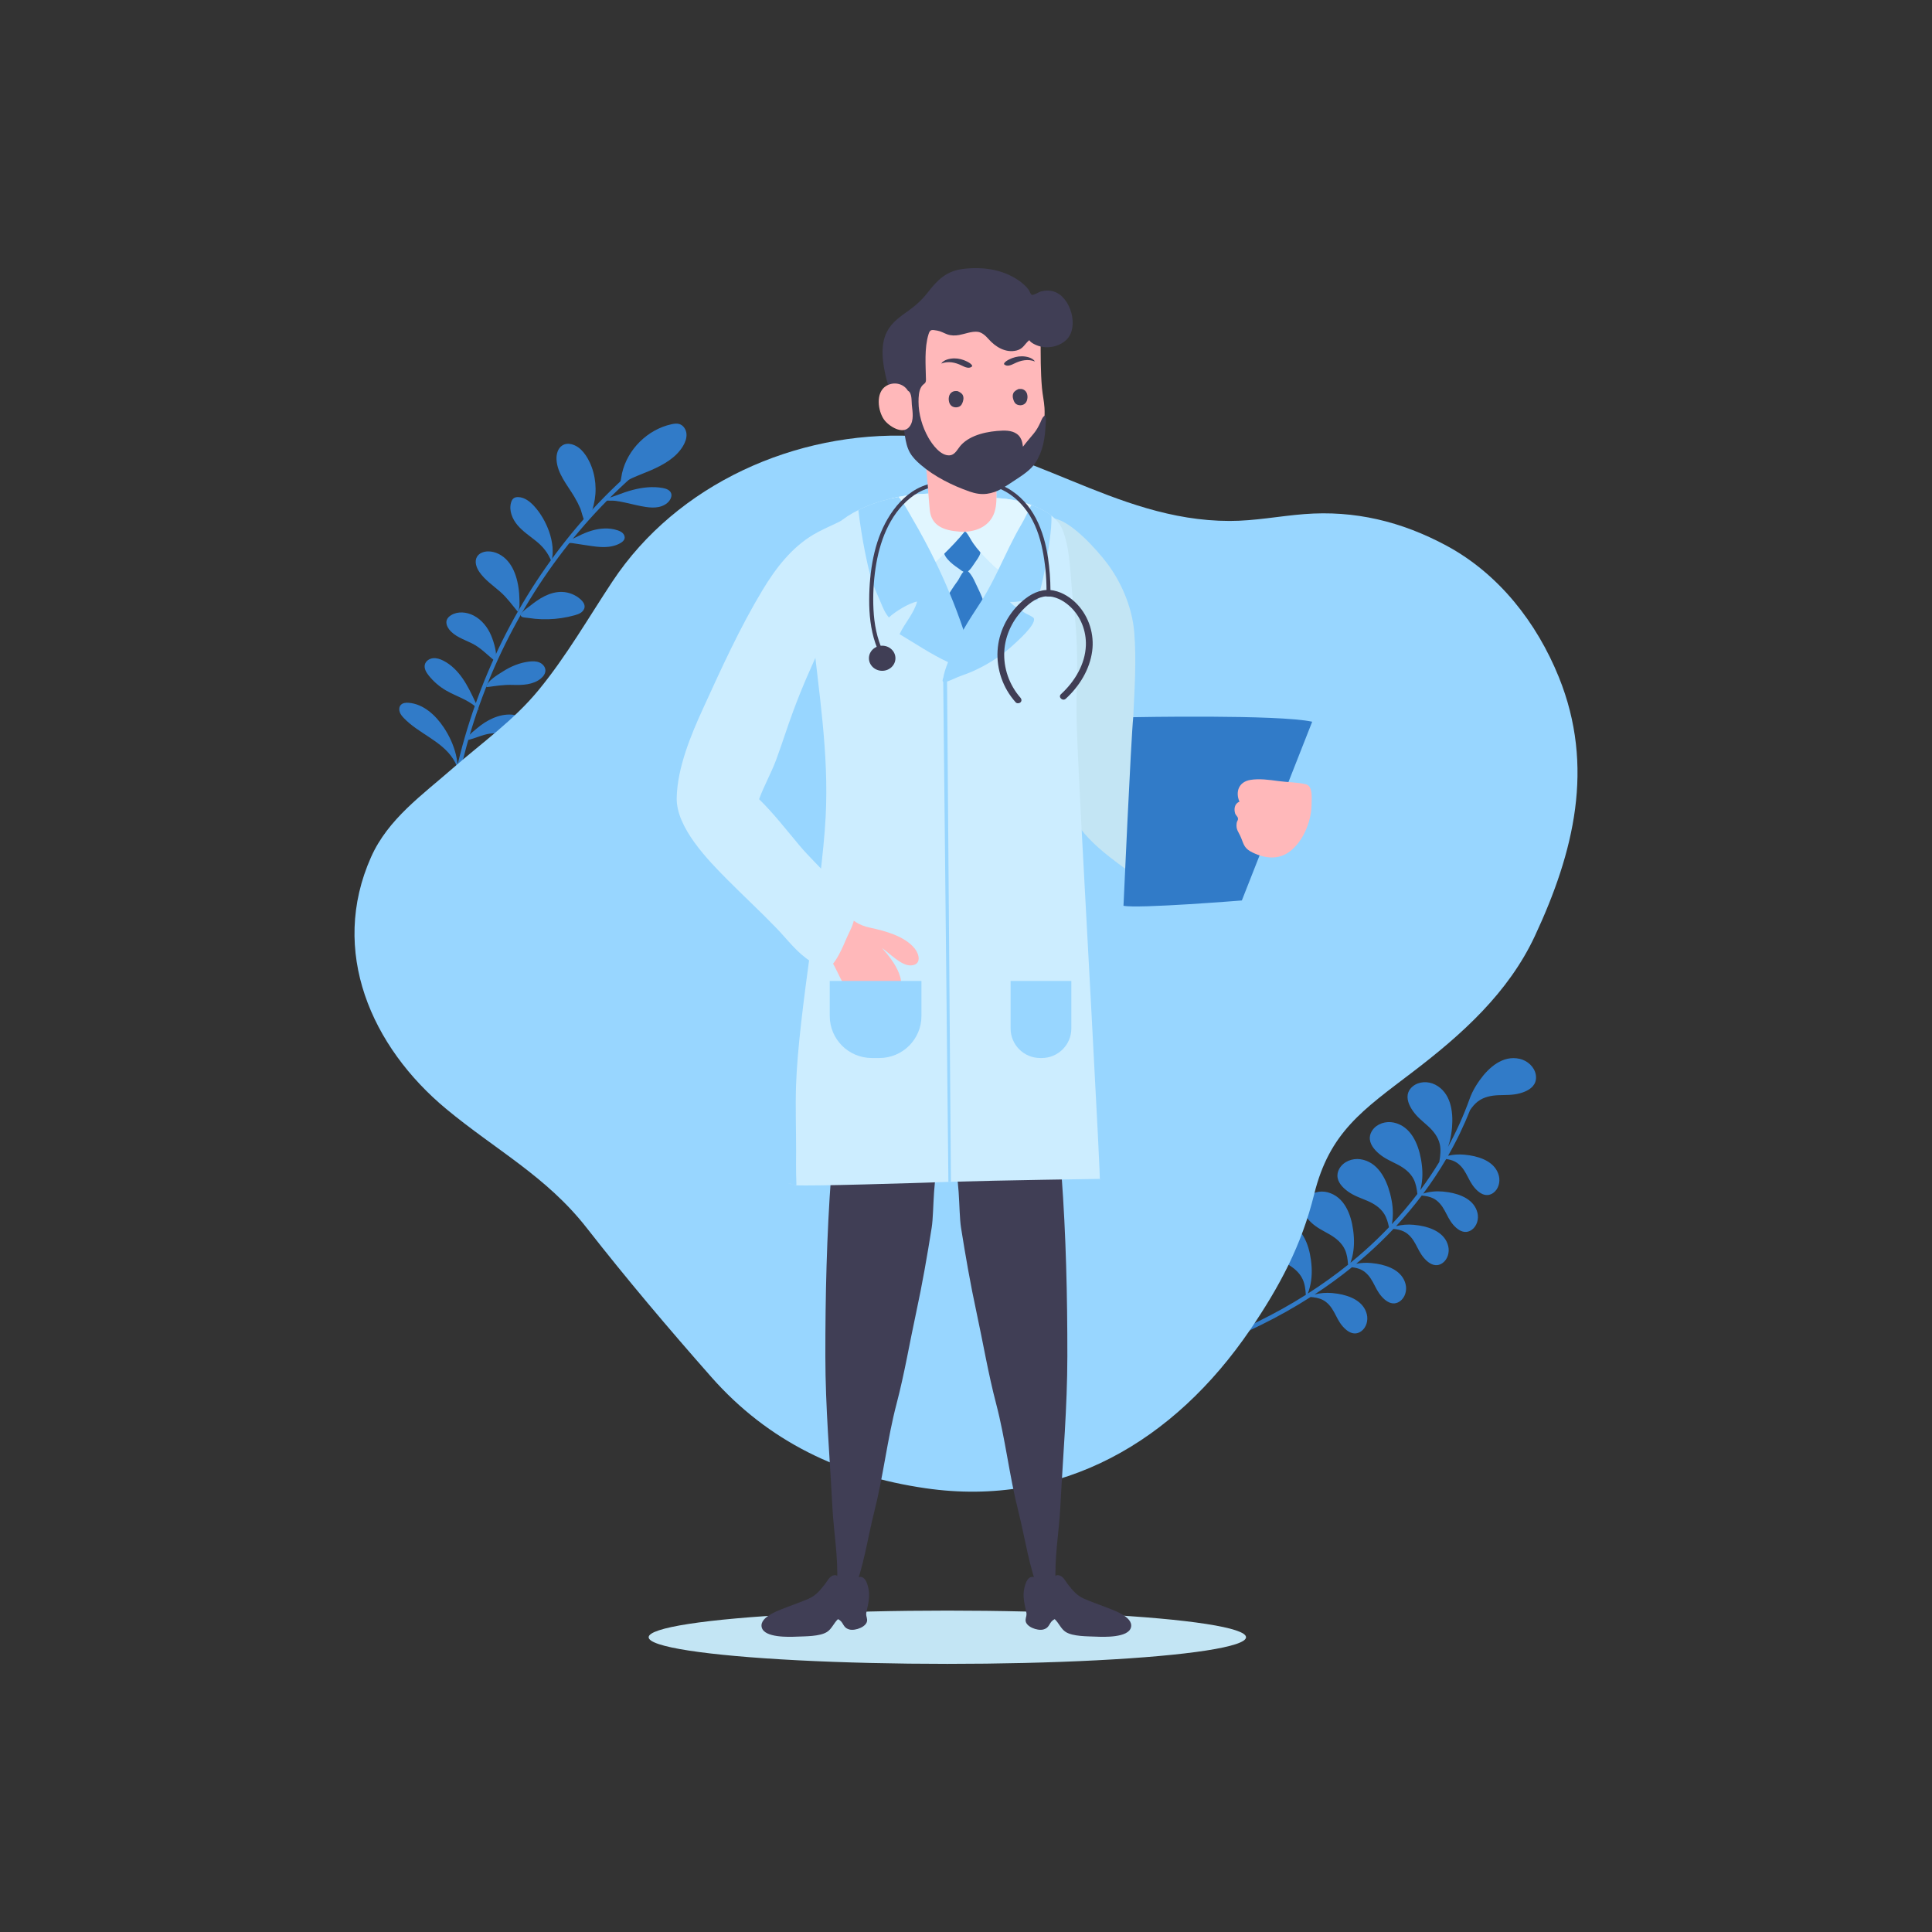 <?xml version="1.0" encoding="utf-8"?>
<!-- Generator: Adobe Illustrator 25.3.1, SVG Export Plug-In . SVG Version: 6.00 Build 0)  -->
<svg version="1.1" id="Layer_1" xmlns="http://www.w3.org/2000/svg" xmlns:xlink="http://www.w3.org/1999/xlink" x="0px" y="0px"
	 viewBox="0 0 2048 2048" style="enable-background:new 0 0 2048 2048;" xml:space="preserve">
<rect x="0" y="0" width="2048" height="2048" fill="#333333" stroke="none"/>
<style type="text/css">
	.st0{fill:#317BC8;}
	.st1{fill:#98D6FF;}
	.st2{fill:#C3E5F4;}
	.st3{fill:#403E55;}
	.st4{fill:#FFB8BA;}
	.st5{fill:#EFEFEF;}
	.st6{fill:#CCEDFF;}
	.st7{fill:#E1F6FF;}
</style>
<g>
	<g>
		<g>
			<g>
				<path class="st0" d="M476.46,1015.16c0.92-0.42,1.5-1.4,1.37-2.46c-22.93-191.16,53.46-387.93,199.37-513.54
					c1-0.86,1.11-2.37,0.25-3.37c-0.86-1-2.37-1.11-3.37-0.25c-71.68,61.7-128.35,142.71-163.89,234.26
					c-35.54,91.55-48.37,189.57-37.11,283.47c0.16,1.31,1.35,2.24,2.66,2.09C476,1015.33,476.24,1015.26,476.46,1015.16z"/>
			</g>
			<path class="st0" d="M690.19,498.42c13.24-5.79,26.6-13.32,33.94-25.77c2.3-3.9,3.96-8.36,3.56-12.86
				c-0.4-4.5-3.24-8.99-7.57-10.3c-2.63-0.8-5.46-0.38-8.14,0.19c-25.45,5.48-46.84,26.63-52.61,52.02
				c-0.95,4.2-1.58,15.67-6.9,16.11C662.73,508.33,677.63,503.92,690.19,498.42z"/>
			<path class="st0" d="M625.01,489.87c-2.36-4.97-5.37-9.69-9.37-13.47c-5.21-4.94-13.44-8.08-19.52-4.26
				c-4.89,3.07-6.53,9.52-6.18,15.28c0.89,14.6,11.31,26.52,18.82,39.07c2.48,4.14,4.67,8.45,6.57,12.89
				c0.82,1.93,3.23,12.42,4.74,12.97c4.71,1.72,8.49-13.99,9.27-17.15C633.03,520.19,631.67,503.87,625.01,489.87z"/>
			<path class="st0" d="M566.39,536.68c-4.54-4.99-10.35-9.58-17.09-9.73c-1.62-0.04-3.31,0.21-4.65,1.13
				c-1.58,1.08-2.44,2.94-2.95,4.79c-2.29,8.26,1.3,17.18,6.81,23.75c5.51,6.56,12.77,11.36,19.46,16.71
				c7.72,6.18,13.01,12.74,16.6,21.93C589.64,575.75,579.37,550.94,566.39,536.68z"/>
			<path class="st0" d="M548.35,616.19c-1.84-7.8-4.91-15.48-10.18-21.53c-5.26-6.05-12.95-10.3-20.97-10.15
				c-4.48,0.08-9.26,1.81-11.55,5.66c-2.97,4.99-0.74,11.49,2.57,16.26c5.78,8.34,14.39,14.18,22.03,20.86
				c7.31,6.38,12.42,13.79,18.5,21.05c2.75-3.28,1.87-11,1.78-15.1C550.39,627.5,549.66,621.77,548.35,616.19z"/>
			<path class="st0" d="M520.77,674c-3.67-8.96-10.07-17-18.65-21.48c-7.44-3.88-16.92-4.77-24.04-0.34
				c-1.92,1.19-3.67,2.82-4.45,4.93c-1.22,3.32,0.22,7.07,2.35,9.9c5.73,7.64,15.54,10.66,24.1,14.89
				c9.92,4.89,16.41,12.43,24.87,18.95C527.86,694.06,523.45,680.53,520.77,674z"/>
			<path class="st0" d="M503.73,743.79c-4-8.45-8.02-16.95-13.35-24.64c-5.33-7.68-12.08-14.58-20.42-18.81
				c-3.41-1.73-7.21-3.01-11.01-2.6c-3.8,0.42-7.56,2.89-8.56,6.58c-1.12,4.13,1.34,8.34,4,11.69c5.07,6.36,11.32,11.77,18.33,15.88
				c6.56,3.85,13.73,6.54,20.47,10.06c5.31,2.78,10.56,6.17,14.44,10.82C506.62,749.68,505.12,746.73,503.73,743.79z"/>
			<path class="st0" d="M483.54,831.34c5.22-20.57-1.42-42.74-13.24-60.38c-8.69-12.97-21.49-24.72-37.05-25.97
				c-3.01-0.24-6.4,0.07-8.42,2.32c-1.76,1.96-1.97,4.97-1.12,7.46c0.85,2.5,2.6,4.58,4.43,6.48
				c15.74,16.39,39.93,24.08,52.17,43.22c2.84,4.44,4.9,9.34,6.66,14.31L483.54,831.34z"/>
			<path class="st0" d="M505.57,772.09c10.25-8.74,23.44-15.43,36.7-14.57c4.62,0.3,9.88,2.31,10.46,6.65
				c0.27,2.04-0.62,4.17-1.96,5.89c-3.09,3.97-8.3,6-13.34,6.71c-5.04,0.72-10.1,0.34-15.16,0.63c-8.67,0.49-15.3,4-23.41,6.29
				c-3.8,1.08-4.59,1.58-2.65-2.36C497.83,778.05,502.75,774.5,505.57,772.09z"/>
			<path class="st0" d="M561.02,701.28c3.62-0.42,7.42-0.45,10.78,0.95c3.37,1.41,6.21,4.54,6.36,8.19
				c0.14,3.52-2.19,6.69-4.92,8.92c-8.11,6.62-19.51,7.03-29.97,6.68c-9.78-0.32-18.38,1.25-27.8,2.36
				c0.7-6.6,12.77-13.51,17.86-16.75C541.71,706.3,551.1,702.43,561.02,701.28z"/>
			<path class="st0" d="M561.26,642.72c5.02-4.03,10.22-7.88,15.99-10.75c5.76-2.86,12.14-4.7,18.57-4.51
				c7.23,0.22,14.35,3.1,19.71,7.97c2.27,2.07,4.34,4.8,4.17,7.86c-0.14,2.45-1.73,4.63-3.72,6.05c-2,1.42-4.38,2.17-6.74,2.84
				c-9.1,2.56-18.52,3.97-27.96,4.24c-4.72,0.13-9.46-0.02-14.16-0.47c-2.43-0.23-4.85-0.54-7.27-0.92
				c-1.84-0.29-5.28-0.29-6.85-1.31C548.89,651.07,559.24,644.34,561.26,642.72z"/>
			<path class="st0" d="M626.75,562.63c9.08-2.76,19.02-3.5,28.01-0.45c1.97,0.67,3.93,1.54,5.4,3.01s2.38,3.64,1.9,5.66
				c-0.5,2.11-2.33,3.62-4.19,4.73c-5.05,3.01-11.02,4.2-16.9,4.33c-5.88,0.13-11.73-0.75-17.54-1.63
				c-5.66-0.86-11.32-1.71-16.98-2.57c-1.68-0.25-4.05,0.12-5.49-0.55c3.17-2.99,8.49-5.08,12.41-7.05
				C617.68,565.95,622.13,564.04,626.75,562.63z"/>
			<path class="st0" d="M670.98,519.27c10.28-2.68,21.1-3.85,31.55-1.97c3.53,0.64,7.46,2.01,8.8,5.34c1.07,2.68,0.03,5.8-1.71,8.1
				c-2.73,3.62-7.03,5.82-11.47,6.72c-4.44,0.9-9.04,0.6-13.52-0.05c-7.43-1.08-14.69-3.08-22.02-4.66
				c-3.67-0.79-7.37-1.49-11.1-1.91c-3.06-0.34-6.89,0.24-9.73-0.51c2.88-2.74,8.47-3.97,12.1-5.39
				C659.46,522.78,665.15,520.79,670.98,519.27z"/>
		</g>
		<path class="st0" d="M1564.1,1151.77c1.27-2.1,2.66-4.24,4.17-6.37c9.86-13.89,24.69-27.05,42.62-23
			c8.32,1.88,15.73,8.55,17.14,16.96c0.43,2.54,0.31,5.21-0.56,7.64c-2.38,6.66-9.65,10.16-16.48,11.99
			c-7.87,2.09-14.7,1.64-22.7,1.97c-7.64,0.31-15.5,1.9-21.7,6.62c-3.31,2.53-5.95,5.76-8.29,9.23
			c-6.49,16.48-14.27,32.63-23.26,48.32c5.59-1.32,11.43-1.63,17.17-1.13c1.91,0.16,3.89,0.4,5.9,0.73
			c13.13,2.12,27.46,7.96,30.82,21.92c1.55,6.47-0.57,13.97-5.97,17.86c-1.64,1.18-3.54,2.01-5.55,2.24
			c-5.49,0.63-10.44-3.25-14.08-7.41c-4.18-4.79-6.22-9.74-9.21-15.23c-2.85-5.25-6.68-10.2-12.13-12.92
			c-2.8-1.4-5.85-2.12-8.96-2.57c-7.35,12.53-15.48,24.76-24.33,36.61c6.64-2.15,13.8-2.74,20.77-2.14c1.91,0.16,3.89,0.4,5.9,0.73
			c13.13,2.12,27.46,7.96,30.82,21.92c1.55,6.47-0.57,13.97-5.97,17.86c-1.64,1.18-3.54,2.01-5.55,2.24
			c-5.49,0.63-10.44-3.24-14.08-7.41c-4.18-4.79-6.22-9.74-9.21-15.23c-2.85-5.25-6.68-10.2-12.13-12.92
			c-3.75-1.87-7.94-2.53-12.14-2.94c-8.46,11.19-17.56,22.03-27.28,32.5c6.03-1.63,12.4-2.05,18.64-1.51
			c1.91,0.16,3.89,0.4,5.9,0.73c13.13,2.12,27.46,7.96,30.82,21.92c1.55,6.47-0.57,13.97-5.97,17.86c-1.64,1.18-3.54,2.01-5.55,2.24
			c-5.49,0.63-10.44-3.24-14.08-7.41c-4.18-4.79-6.22-9.74-9.21-15.23c-2.85-5.25-6.68-10.2-12.13-12.92
			c-3.43-1.71-7.24-2.41-11.09-2.83c-8.66,9.17-17.8,18.03-27.38,26.55c-3.98,3.54-8.04,7.02-12.16,10.43
			c5.15-1.05,10.47-1.27,15.7-0.82c1.91,0.16,3.89,0.4,5.9,0.73c13.13,2.12,27.46,7.96,30.82,21.92c1.55,6.47-0.57,13.97-5.97,17.86
			c-1.64,1.18-3.54,2.01-5.55,2.24c-5.49,0.63-10.44-3.24-14.08-7.41c-4.18-4.79-6.22-9.74-9.21-15.23
			c-2.85-5.25-6.68-10.2-12.13-12.92c-3.11-1.55-6.52-2.27-9.98-2.69c-12.59,10.17-25.82,19.81-39.68,28.88
			c6.06-1.65,12.48-2.09,18.77-1.54c1.91,0.16,3.89,0.4,5.9,0.73c13.13,2.12,27.46,7.96,30.82,21.92
			c1.55,6.47-0.57,13.97-5.97,17.86c-1.64,1.18-3.54,2.01-5.55,2.24c-5.49,0.63-10.44-3.24-14.08-7.41
			c-4.18-4.79-6.22-9.74-9.21-15.23c-2.85-5.25-6.68-10.2-12.13-12.92c-3.91-1.95-8.29-2.59-12.67-2.99
			c-33.36,21.38-70.28,39.59-110.38,54.39c-11.35,4.19-20.86,7.34-29.93,9.89c-1.23,0.34-2.51-0.37-2.87-1.6
			c-0.04-0.14-0.07-0.29-0.08-0.42c-0.1-1.1,0.59-2.14,1.68-2.45c8.95-2.52,18.35-5.63,29.59-9.78
			c38.77-14.32,74.51-31.81,106.91-52.31c-0.36-5.72-1-11.48-3.42-16.65c-3.29-7.07-9.52-12.13-16.13-15.96
			c-6.92-4.01-13.19-6.79-19.17-12.3c-5.2-4.79-10-11.27-9.01-18.28c0.37-2.55,1.5-4.97,3.06-7.02c5.16-6.79,14.83-9.25,23.07-7.04
			c17.75,4.76,24.75,23.31,27.01,40.19c0.35,2.58,0.58,5.13,0.73,7.57c0.57,9.54-0.6,19.27-4.06,28.15
			c14.95-9.56,29.19-19.75,42.67-30.57c-0.36-5.57-1.04-11.16-3.38-16.19c-3.29-7.07-9.52-12.13-16.13-15.96
			c-6.92-4.01-13.19-6.79-19.17-12.3c-5.2-4.79-10-11.27-9.01-18.28c0.37-2.55,1.5-4.97,3.06-7.02c5.16-6.79,14.83-9.25,23.07-7.04
			c17.75,4.76,24.75,23.31,27.01,40.19c0.35,2.58,0.58,5.13,0.73,7.57c0.55,9.1-0.49,18.38-3.59,26.93
			c5.16-4.2,10.2-8.48,15.13-12.87c8.96-7.97,17.51-16.24,25.66-24.78c-1-4.97-2.36-9.86-5.02-14.14
			c-4.13-6.62-10.91-10.89-17.94-13.9c-7.35-3.15-13.91-5.14-20.52-9.89c-5.74-4.13-11.29-9.98-11.15-17.06
			c0.05-2.59,0.88-5.11,2.18-7.34c4.3-7.37,13.6-10.97,22.04-9.78c18.2,2.58,27.39,20.15,31.67,36.63c0.65,2.52,1.2,5.02,1.64,7.43
			c1.5,8.16,1.7,16.62,0.19,24.75c9.62-10.3,18.65-20.96,27.03-31.97c-0.61-5.52-1.53-11.04-4.08-15.93
			c-3.6-6.92-10.04-11.7-16.81-15.24c-7.09-3.7-13.48-6.2-19.7-11.45c-5.4-4.56-10.48-10.82-9.79-17.86
			c0.24-2.57,1.27-5.03,2.74-7.15c4.86-7.01,14.41-9.89,22.74-8.05c17.95,3.98,25.75,22.2,28.76,38.96c0.46,2.57,0.8,5.1,1.06,7.53
			c0.88,8.39,0.4,16.97-1.82,25.08c7.23-9.73,13.95-19.71,20.16-29.89c1.01-6.25,1.88-12.65,0.5-18.8
			c-1.72-7.61-6.71-13.88-12.35-19.03c-5.91-5.39-11.44-9.44-16.11-16.11c-4.06-5.79-7.36-13.15-4.9-19.77
			c0.9-2.42,2.52-4.54,4.49-6.21c6.49-5.53,16.46-5.87,24.04-1.96c16.33,8.43,19.21,28.05,17.83,45.02c-0.21,2.6-0.52,5.13-0.9,7.55
			c-0.7,4.54-1.83,9.04-3.37,13.37c8.92-16.37,16.53-33.21,22.7-50.37C1559.29,1160.68,1561.5,1156.08,1564.1,1151.77z"/>
		<path class="st1" d="M473.04,1175.56c52.26,43.36,106.15,71.42,148.74,125.88c42.46,54.29,86.61,106.51,132.21,158.22
			c60.43,68.52,137.22,104.85,227.01,117.92c144.89,21.09,264.17-50.56,344.05-167.74c31.25-45.84,54.63-89.59,67.96-143.66
			c16.29-66.08,51.59-89.5,104.49-129.81c52.27-39.84,101.45-83.95,129.58-144.27c41.29-88.53,63.8-179.24,25.35-274.33
			c-23.35-57.74-63.61-109.46-119.03-139.31c-47.89-25.79-97.56-37.69-151-33.48c-0.01,0-0.01,0-0.02,0
			c-26.69,2.11-52.07,7.25-78.94,7.24c-123.53-0.04-214.69-84.95-336.66-90.12c-123.39-5.24-249.19,51-317.55,154.26
			c-25.54,38.57-48.68,79-78.08,114.87c-26.57,32.42-59.81,55.7-90.88,82.9c-32.57,28.52-68.89,53.96-86.91,94.35
			C348.84,1008.34,393.74,1109.75,473.04,1175.56z"/>
	</g>
	<g>
		<ellipse class="st2" cx="1004.22" cy="1735.54" rx="316.62" ry="28.23"/>
		<path class="st3" d="M1008.87,1230.16c9.25,12.16,7,53.26,9.86,71.25c4.75,29.88,10,60.1,16.41,89.72
			c6.97,32.21,12.41,64.93,20.78,96.79c9.84,37.47,13.98,76.29,23.55,114.05c7.09,27.99,11.4,59.98,22.56,86.76
			c1.66,3.98,6.52,14.93,12.71,14.13c8.53-1.11,4.65-18.65,4.32-24.62c-1.52-27.01,3.53-53.77,4.92-80.64
			c2.77-53.43,7.41-105.9,7.46-159.77c0.05-63.73-1.41-128.6-6.16-192.18c-0.51-6.81,1.64-26.68-3.27-32.2
			c-12.06-13.55-48.73,0.02-63.16,2.66c-17.65,3.23-40.39,5.83-55.51,15.85C1005.66,1226.52,1008.33,1221.22,1008.87,1230.16z"/>
		<path class="st3" d="M1098.07,1672.68c-2.39-1.11-4.54-1.92-7.3,0.24c-2.8,2.19-4.23,7.41-4.94,10.57
			c-1.93,8.64,0.13,16.74,2.01,25.18c0.9,4.02-0.42,4.8-0.68,8.34c-0.55,7.33,12.61,12.01,18.81,10.31
			c7.59-2.08,5.56-7.91,12.09-10.95c4.44,4.12,6.58,10.42,11.73,13.64c7.69,4.8,23.02,4.51,31.91,4.9c7.98,0.34,34.51,1.41,37.2-9.9
			c2.73-11.48-19.99-18.67-27.9-21.8c-7.29-2.88-14.78-5.37-21.94-8.55c-7.82-3.48-11.79-8.61-16.96-15.07
			c-2.5-3.13-4.75-8.31-9.04-9.56c-4.05-1.18-4.43,1.31-7.96,2.86c-3.31,1.45-8.75,2.24-12.34,1.57
			C1101,1674.12,1099.5,1673.34,1098.07,1672.68z"/>
		<path class="st3" d="M997.48,1230.16c-9.25,12.16-7,53.26-9.86,71.25c-4.75,29.88-10,60.1-16.41,89.72
			c-6.97,32.21-12.41,64.93-20.78,96.79c-9.84,37.47-13.98,76.29-23.55,114.05c-7.09,27.99-11.4,59.98-22.56,86.76
			c-1.66,3.98-6.52,14.93-12.71,14.13c-8.53-1.11-4.65-18.65-4.32-24.62c1.52-27.01-3.53-53.77-4.92-80.64
			c-2.77-53.43-7.41-105.9-7.46-159.77c-0.05-63.73,1.41-128.6,6.16-192.18c0.51-6.81-1.64-26.68,3.27-32.2
			c12.06-13.55,48.73,0.02,63.16,2.66c17.65,3.23,40.39,5.83,55.51,15.85C1000.69,1226.52,998.02,1221.22,997.48,1230.16z"/>
		<path class="st3" d="M908.27,1672.68c2.39-1.11,4.54-1.92,7.3,0.24c2.8,2.19,4.23,7.41,4.94,10.57
			c1.93,8.64-0.13,16.74-2.01,25.18c-0.9,4.02,0.42,4.8,0.68,8.34c0.55,7.33-12.61,12.01-18.81,10.31
			c-7.59-2.08-5.56-7.91-12.09-10.95c-4.44,4.12-6.58,10.42-11.73,13.64c-7.69,4.8-23.02,4.51-31.91,4.9
			c-7.98,0.34-34.51,1.41-37.2-9.9c-2.73-11.48,19.99-18.67,27.9-21.8c7.29-2.88,14.78-5.37,21.94-8.55
			c7.82-3.48,11.79-8.61,16.96-15.07c2.5-3.13,4.75-8.31,9.04-9.56c4.05-1.18,4.43,1.31,7.96,2.86c3.31,1.45,8.75,2.24,12.34,1.57
			C905.34,1674.12,906.85,1673.34,908.27,1672.68z"/>
		<path class="st2" d="M1117.81,549.71c17.94,3.14,44.49,32.4,56.09,47.87c15.43,20.57,26.26,47.08,28.39,72.14
			c2.55,30.04,0.35,60.63-1,90.54c-0.59,13.09-1.08,27.55,2.04,40.01c3.82,15.24,10.9,29.27,24.36,39.97
			c12.33,9.8,30.76,19.34,38.02,33.53c9.31,18.18,5.1,49.65-14.18,59.84c-21.72,11.48-43.97-1.94-62.14-15.24
			c-36.33-26.59-60.54-49.59-64.28-94.89c-4.91-59.4,0.5-118.62-2.17-177.98c-0.94-20.96-3.66-40.88-3.08-61.92
			C1120.1,574.67,1118.12,564.01,1117.81,549.71z"/>
		<path class="st4" d="M1103.14,359.34c0,17.27-0.12,34.87,1.4,52.02c0.63,7.07,2.23,13.96,2.66,20.92
			c0.6,9.89-0.56,19.57-4.12,29.09c-9.57,25.52-29.73,42.98-58.29,47.02c-17.04,2.41-40.46-3.54-53.72-14.03
			c-8.72-6.89-14.61-16.83-19.93-26.09c-2.62-4.56-4.47-9.01-5.61-14.17c-4.14-18.65-8.4-37.02-7.78-56.23
			c0.52-16.1,2.08-34.19,9.93-48.8c5.46-10.15,15.91-15.31,26.62-19.46c25.21-9.76,58.37-13.33,84.42-4.59
			c12.76,4.28,19.95,14.32,23.27,26.42C1102.56,353.59,1104.78,358.19,1103.14,359.34z"/>
		<path class="st5" d="M835.52,1254.25c1.96,0.53,3.62,0.96,5.03,1.3C838.81,1255.21,837.12,1254.79,835.52,1254.25z"/>
		<path class="st5" d="M840.55,1255.55c2.03,0.38,4.17,0.66,6.36,0.82C845.9,1256.56,843.96,1256.33,840.55,1255.55z"/>
		<path class="st6" d="M1165.64,1249.66c0,0-107.46,1.52-157.61,3.1c-0.92,0.03-1.8,0.05-2.68,0.08c-1.21,0.04-2.38,0.08-3.52,0.12
			c-34.49,1.22-143.74,4.58-157.59,3.47c-0.65-20.03-0.32-27.08-0.32-36.35c0-23.01-0.84-46.15-0.09-69.13
			c2.55-77.79,27.29-207.42,31.4-285.07c3.59-68.27-7.56-133.18-14.46-200.67c-4.09-39.95-5.15-81.31,27.06-109.96
			c6.33-5.63,13.83-10.47,22.03-14.56c10.6-5.31,22.38-9.34,34.32-12.18c2.74-0.66,5.48-1.26,8.22-1.78
			c10.15-1.97,20.24-3.09,29.64-3.4c0.69-0.03,1.37-0.04,2.06-0.05c5.84-0.11,11.75,0.14,17.68,0.53c0.07,0,0.14,0,0.22,0.01
			c0.06,0,0.12,0.01,0.17,0.01c12.26,0.85,24.6,2.38,36.65,2.99c5.62,0.27,11.53,0.55,17.45,1.01c3.36,0.26,6.73,0.57,10.06,0.98
			c0.03,0.01,0.07,0.01,0.1,0.01c5.13,0.66,10.18,1.54,14.97,2.79c3.76,1,7.77,2.21,11.81,3.69c0.46,0.16,0.91,0.33,1.37,0.51
			c0,0,0,0,0.01,0v0.01c7.06,2.68,14.12,6.19,19.91,10.71c4.95,3.82,8.97,8.4,11.3,13.81c9.6,22.22,8.62,54.09,11.84,77.86
			c4.15,30.84,4.7,61.06,3.75,91.98c-1.11,35.26,1.46,70.78,3,106.17C1146.26,879,1168.42,1275.63,1165.64,1249.66z"/>
		<path class="st4" d="M858.61,1002.22c22.05,4.32,25.87,24.45,35.19,39.97c10.5,17.5,30.04,33.59,51.56,18.62
			c22.29-15.5,1.97-42.23-10.42-55.87c7.5,4.93,20.36,18.94,30.59,18.44c11.72-0.57,9-11.86,4.07-17.95
			c-10.66-13.19-31.47-18.66-47.12-21.99c-12.58-2.67-18.77-7.71-28.1-16.45c-7.9-7.39-14.51-8.92-24.71-4.04
			C850.46,972.13,848.17,989.36,858.61,1002.22z"/>
		<path class="st6" d="M909.84,541.13c-12.52,10.16-32.72,16.74-47.55,25.54c-23.44,13.91-40.29,36.15-53.82,58.57
			c-24.31,40.3-43.77,83.28-63.25,125.9c-13.12,28.72-27.14,62.69-27.89,94.46c-0.75,31.61,33.17,66.23,54.36,87.52
			c17.09,17.18,34.78,33.52,51.57,50.95c11.78,12.23,21.63,25.99,36.42,35.27c4.59,2.88,10.71,8.94,15.76,7.85
			c9.84-2.13,18.84-25.76,22.47-33.81c3.25-7.2,6.85-13.3,7.84-21c1.06-8.22-0.5-9.03-6.4-15.54c-8.05-8.88-13.85-19.51-21.78-28.31
			c-9.57-10.62-20.28-20.69-29.45-31.53c-14.01-16.56-27.89-34.67-43.45-49.83c5.09-14.04,12.92-27.74,18.17-41.96
			c6.27-16.97,11.62-34.23,17.92-51.19c9.32-25.1,19.7-48.88,31.28-73.03c16.26-33.91,30.77-72.19,38.6-108.72
			C912.7,562.68,917.58,544.93,909.84,541.13z"/>
		<path class="st6" d="M1094.61,535.45c0,0.11-0.01,0.23-0.01,0.36v0.01c-0.01,0.07-0.01,0.12-0.03,0.19c0,0.07-0.01,0.12-0.01,0.18
			c-0.04,0.33-0.09,0.66-0.14,1c-0.09,0.49-0.2,1-0.33,1.5c-0.04,0.2-0.1,0.42-0.17,0.63c-0.52,1.91-1.24,3.86-1.74,5.61
			c-0.37,1.28-0.76,2.57-1.17,3.85c-0.04,0.16-0.09,0.31-0.14,0.46c-0.33,1.07-0.68,2.12-1.04,3.17c-0.13,0.38-0.26,0.75-0.39,1.12
			c-0.33,0.97-0.68,1.94-1.04,2.91c-5.13,14-11.94,27.64-18.38,41.2c-0.56,1.2-1.12,2.39-1.69,3.58c-0.58,1.23-1.15,2.46-1.72,3.69
			h-0.01c-1.08,2.35-2.15,4.7-3.19,7.05c-5.49,12.5-10.81,25.18-19.12,36.27c-0.01,0.01-0.03,0.04-0.04,0.05v0.01
			c-0.63,0.85-1.28,1.71-1.95,2.59c-0.65,0.85-1.3,1.71-1.98,2.57c-0.01,0.03-0.03,0.05-0.06,0.08c-0.63,0.82-1.28,1.65-1.96,2.47
			c-0.39,0.49-0.78,0.97-1.2,1.46c-0.38,0.44-0.75,0.89-1.12,1.32c-0.66,0.75-1.34,1.5-2.03,2.23c-0.3,0.31-0.59,0.63-0.89,0.93
			c-0.61,0.61-1.23,1.22-1.86,1.8c-0.32,0.29-0.63,0.57-0.95,0.86c-0.32,0.27-0.63,0.55-0.97,0.82c-0.16,0.14-0.33,0.27-0.49,0.4
			c-0.16,0.14-0.33,0.26-0.49,0.38c-0.33,0.26-0.66,0.51-0.99,0.75c-0.45,0.33-0.89,0.63-1.36,0.93c-2.32,1.52-2.93,2.17-3.68,1.93
			c-0.07-0.01-0.16-0.05-0.23-0.1c-0.03-0.01-0.06-0.03-0.09-0.04c-0.09-0.05-0.17-0.12-0.27-0.19c-0.09-0.07-0.19-0.14-0.3-0.22
			c0,0-0.01,0-0.01-0.01c-0.12-0.1-0.26-0.2-0.4-0.31c-0.1-0.1-0.2-0.18-0.32-0.27c-0.4-0.33-0.89-0.72-1.53-1.2
			c-1.57-1.19-3.13-2.46-4.66-3.81c-1.02-0.9-2.03-1.83-3.04-2.8c-0.46-0.45-0.94-0.9-1.4-1.37c-2.19-2.19-4.34-4.51-6.4-6.92
			c-0.49-0.56-0.97-1.13-1.46-1.71c-0.76-0.92-1.51-1.83-2.23-2.76c-0.39-0.48-0.76-0.96-1.12-1.43c-0.62-0.78-1.21-1.56-1.8-2.35
			c-7.41-9.9-13.86-20.65-18.9-30.19c-0.62-1.17-1.24-2.36-1.83-3.55c-0.55-1.07-1.08-2.14-1.61-3.24
			c-0.37-0.76-0.75-1.54-1.12-2.32c-1.2-2.49-2.35-5-3.46-7.52c-0.49-1.11-0.97-2.21-1.44-3.32c-0.42-0.97-0.82-1.95-1.23-2.92
			c-1.23-2.99-2.42-6-3.55-9.01c-0.39-1.01-0.76-2.02-1.12-3.03c-0.53-1.47-1.07-2.95-1.59-4.42c-0.36-1.05-0.72-2.1-1.07-3.15
			c-1.67-4.96-3.23-9.94-4.67-14.91c-1.89-6.5-4.79-12.58-7.19-18.91c-0.97-2.57-2.71-6.06-4.01-9.3c2.74-0.66,5.48-1.26,8.22-1.78
			c10.15-1.97,20.24-3.09,29.64-3.4c0.69-0.03,1.37-0.04,2.06-0.05c-0.01-0.12-0.03-0.23-0.03-0.34c-0.22-2.83-0.43-5.67-0.65-8.49
			c1.56-0.05,3.06-0.14,4.48-0.23c22.36-1.5,45.98-0.75,68.2,3.95c0.12,3.24,0.22,6.47,0.16,9.68c3.36,0.26,6.73,0.57,10.06,0.98
			c0.03,0.01,0.07,0.01,0.1,0.01c5.13,0.66,10.18,1.54,14.97,2.79c3.76,1,7.77,2.21,11.81,3.69c0.46,0.16,0.91,0.33,1.37,0.51
			C1094.6,535.69,1094.61,535.58,1094.61,535.45z"/>
		<path class="st3" d="M1079.13,412.66c0.33-0.32,1.18-0.32,1.62-0.36c1.32-0.13,2.67,0.03,3.88,0.55c2.91,1.25,4.31,4.02,4.53,6.91
			c0.2,2.61-0.42,5.87-2.43,7.82c-2.04,1.99-5.17,2.47-7.88,1.56c-2.91-0.98-3.93-3.19-4.73-5.82c-0.67-2.21-0.9-4.35,0.06-6.52
			C1075.13,414.65,1077.65,413.35,1079.13,412.66z"/>
		<path class="st0" d="M1018.46,563.65c-4.91,1.96-14.14,11.41-17.01,16.43c-4.72,8.24,7.58,17.77,14.3,22.23
			c1.78,1.18,5.61,4.62,7.74,4.46c4.13-0.31,8.54-8.48,10.62-11.31c6.53-8.92,7.7-13.24,0.44-22.03
			C1031.69,569.96,1023.49,560.82,1018.46,563.65z"/>
		<path class="st0" d="M1044.24,648.3c-5.08,6.76-10.99,14.84-18.3,19.6c-4.21,2.74-2.75,2.65-6.83-0.42
			c-7.96-6.01-15.44-14.23-22.12-23.15c1.6-3.67,3.97-7.17,6.19-10.58c3.98-6.12,7.67-12.2,12.08-18.07
			c1.38-1.84,3.75-7.48,6.07-9.52c0.59-0.51,1.17-0.79,1.73-0.72c-1.47-1.67-0.89-2.23-0.07-2.54c1.2,0.9,2.25,1.8,3.19,2.72
			c3.63,3.54,5.54,7.29,7.89,12.43c4.79,10.47,9.59,18.25,10.16,29.96C1044.22,648.09,1044.24,648.2,1044.24,648.3z"/>
		<path class="st3" d="M1064.33,385.49c0.72-2.02,3.63-3.56,5.49-4.5c4.03-2.05,8.9-3.35,13.49-3.3c4.67,0.05,11.14,1.4,13.8,5.5
			c-7.4-2.92-15.01-1.27-21.9,2.16c-3.26,1.62-8.14,3.9-11,0.53C1064.32,385.68,1064.49,385.55,1064.33,385.49z"/>
		<path class="st7" d="M1094.59,535.81c0,0.07,0,0.14-0.01,0.2c0,0.07-0.01,0.12-0.01,0.18c-0.04,0.33-0.09,0.66-0.14,1
			c-0.09,0.49-0.2,1-0.33,1.5c-0.04,0.2-0.1,0.42-0.17,0.63c-0.52,1.91-1.24,3.86-1.74,5.61c-0.37,1.28-0.76,2.57-1.17,3.85
			c-0.04,0.16-0.09,0.31-0.14,0.46c-0.33,1.07-0.68,2.12-1.04,3.17c-0.13,0.38-0.26,0.75-0.39,1.12c-0.33,0.97-0.68,1.94-1.04,2.91
			c-5.13,14-11.94,27.64-18.38,41.2c-0.56,1.2-1.12,2.39-1.69,3.58c-0.58,1.23-1.15,2.46-1.72,3.69h-0.01
			c-3.06,0.97-5.68,0.42-8.23-1.04c-3.13-1.8-6.13-5-9.67-8.54c-3.17-3.17-6.34-6.38-9.33-9.72c-2.77-3.1-5.39-6.31-7.74-9.71
			c-2.6-3.78-4.67-8.22-7.5-11.8v-0.01c-0.13-0.16-0.26-0.33-0.39-0.48c-0.19-0.23-0.4-0.46-0.61-0.7c-0.14,0.19-0.3,0.38-0.46,0.56
			c-0.06,0.07-0.1,0.12-0.16,0.19c-6.65,8.19-13.97,15.84-21.57,23.3c-3,2.96-6.06,5.89-9.13,8.79
			c-5.18,4.94-10.41,9.85-15.54,14.82c-0.55-1.07-1.08-2.14-1.61-3.24c-0.37-0.76-0.75-1.54-1.12-2.32c-1.2-2.49-2.35-5-3.46-7.52
			c-0.49-1.11-0.97-2.21-1.44-3.32c-0.42-0.97-0.82-1.95-1.23-2.92c-1.23-2.99-2.42-6-3.55-9.01c-0.39-1.01-0.76-2.02-1.12-3.03
			c-0.53-1.47-1.07-2.95-1.59-4.42c-0.36-1.05-0.72-2.1-1.07-3.15c-1.67-4.96-3.23-9.94-4.67-14.91c-1.89-6.5-4.79-12.58-7.19-18.91
			c-0.97-2.57-2.71-6.06-4.01-9.3c2.74-0.66,5.48-1.26,8.22-1.78c10.15-1.97,20.24-3.09,29.64-3.4c0.69-0.03,1.37-0.04,2.06-0.05
			c-0.01-0.12-0.03-0.23-0.03-0.34c5.91,0.08,11.81,0.41,17.71,0.87c0.07,0,0.14,0,0.22,0.01c0.06,0,0.12,0.01,0.17,0.01
			c8.78,0.7,17.56,1.67,26.46,2.59c8.97,0.91,18.31,1.13,27.64,1.65c3.37,0.19,6.72,0.44,10.06,0.74c0.03,0.01,0.07,0.01,0.1,0.01
			c5.13,0.66,10.18,1.54,14.97,2.79c3.76,1,7.77,2.21,11.81,3.69C1093.68,535.47,1094.12,535.63,1094.59,535.81z"/>
		<path class="st3" d="M1015.73,414.88c-0.33-0.32-1.18-0.32-1.62-0.36c-1.32-0.13-2.67,0.03-3.88,0.55
			c-2.91,1.25-4.31,4.02-4.53,6.91c-0.2,2.61,0.42,5.87,2.43,7.82c2.04,1.99,5.17,2.47,7.88,1.56c2.91-0.98,3.93-3.19,4.73-5.82
			c0.67-2.21,0.9-4.35-0.06-6.52C1019.73,416.87,1017.21,415.57,1015.73,414.88z"/>
		<path class="st4" d="M1056.12,518.15c0.12,3.24,0.22,6.47,0.16,9.68v0.25c-0.07,4.14-0.4,8.21-1.31,12.11
			c-3.52,15.08-16.29,22.57-31.24,23.42c-0.22,0.01-0.42,0.03-0.62,0.03c-0.2,0.01-0.4,0.03-0.61,0.03
			c-1.33,0.04-2.67,0.03-4.02-0.03c0,0,0,0-0.01,0c-0.55-0.03-1.1-0.05-1.64-0.1c-17.17-1.26-29.6-6.62-31.23-22.93
			c-0.56-5.63-1.02-11.47-1.47-17.34c-0.01-0.12-0.03-0.23-0.03-0.34c-0.22-2.83-0.43-5.67-0.65-8.49
			c-0.79-10.02-1.66-19.95-3.04-29.02c2.29-0.91,1.53-3.51,2.18-5.75c1.17-4.02,4.48-7.84,8-10.42
			c16.44-12.03,50.72-7.54,61.61,9.29c5.02,7.76,4.25,18.49,3.85,27.18C1055.84,509.77,1055.99,513.95,1056.12,518.15z"/>
		<path class="st3" d="M1030.52,387.71c-0.72-2.02-3.63-3.56-5.49-4.5c-4.03-2.05-8.89-3.35-13.49-3.3
			c-4.67,0.05-11.14,1.4-13.8,5.5c7.4-2.92,15.01-1.27,21.9,2.16c3.26,1.62,8.14,3.9,11,0.53
			C1030.53,387.9,1030.36,387.77,1030.52,387.71z"/>
		<path class="st3" d="M1084.38,473.53c-0.63-3.67-0.7-6.18-2.87-9.69c-3.91-6.33-11.58-7.62-18.87-7.36
			c-15.05,0.53-33.51,4.12-43.86,15.28c-3.49,3.76-6.08,10.36-11.99,10.89c-9.81,0.87-18.79-11.9-22.68-18.74
			c-6.47-11.4-10.42-24.98-10.43-38.01c-0.01-4.71,0.24-11.33,2.77-15.55c2.63-4.39,5.18-3.06,5.1-7.99
			c-0.25-15.39-1.85-33.23,2.75-48.13c1.63-5.3,3.48-4.74,9.21-3.78c3.85,0.64,6.88,2.57,10.45,3.9c4.08,1.52,8.56,1.53,12.86,0.75
			c6.03-1.08,13.21-4.06,19.45-3.38c4.78,0.52,8.78,4.47,11.74,7.83c7.13,8.08,18.02,14.92,29.7,11.96
			c7.11-1.8,8.35-6.9,13.38-10.92c1.99,3.56,9.52,6.36,13.35,7.06c9.34,1.69,19.74-1.18,26.29-7.74
			c13.17-13.19,4.55-44.63-13.11-50.69c-4.67-1.6-9.37-1.54-14.13-0.31c-1.88,0.49-7.82,4.18-9.63,3.64
			c-1.48-0.44-2.32-3.78-3.16-4.98c-2.69-3.82-6.57-7.28-10.43-10c-17.06-12.01-38.5-15.07-59.41-12.5
			c-17.41,2.14-27.12,11.58-36.98,24.44c-5.69,7.42-12.74,14.01-20.44,19.53c-9.2,6.59-17.82,12.32-23.14,22.4
			c-7.96,15.07-4.41,35.77-0.33,51.65c3.7,14.43,12.33,27.18,16.24,41.55c3.1,11.39,2.47,24.68,8.26,35.01
			c2.88,5.14,7.07,9.23,11.64,13.14c14.59,12.5,33.45,21.92,51.83,28.31c6,2.09,11.87,3.16,18.34,2.32
			c5.13-0.66,10.97-2.72,15.32-5.26c4.8-2.81,9.46-5.95,14.09-9.01c7.91-5.21,16.92-10.86,22.05-18.8
			c7.87-12.18,10.01-25.94,10.64-39.93c0.09-2.01,1.1-8.36-0.78-9.77c-2.42,0.88-3.83,5.23-4.81,7.32
			c-2.08,4.41-3.91,7.8-7.02,11.63C1091.98,464.27,1087.96,468.74,1084.38,473.53z"/>
		<path class="st4" d="M962.38,414.15c-4.78-7.93-15.39-9.88-23.24-4.91c-11.17,7.07-8.56,26.31-2.04,35.54
			c4.72,6.68,20.01,16.91,27.17,7.3c4.77-6.39,3.09-15.62,2.32-22.8C966.15,424.97,966.95,416.52,962.38,414.15z"/>
		<path class="st1" d="M1034.66,709.35c-1.27-0.15-2.54-0.34-3.81-0.57c-9.16-1.58-16.78-2.67-25.9-6.91
			c-18.21-8.43-35.9-20.48-51.37-29.63c5.41-11.69,15.23-21.92,18.61-34.58c-8.77,1.6-23.62,10.87-29.9,16.87
			c-5.58-6.2-8.3-15.86-11.81-23.23c-6.98-14.71-10.42-30.69-13.6-46.47c-2.94-14.61-5.15-29.39-7.01-44.14
			c10.6-5.31,22.38-9.34,34.32-12.18c2.74-0.66,5.48-1.26,8.22-1.78c6.08,6.88,10.53,15.79,14.74,22.96
			c8.81,15.05,17.06,30.43,24.66,46.08c5.23,10.79,10.16,21.71,14.75,32.74c5.38,12.89,10.29,25.92,14.71,39.07
			c0.23,0.7,0.46,1.41,0.69,2.12c0.75,2.25,1.49,4.51,2.21,6.77c3.24,10.19,9.08,19.61,10.33,30.61
			C1034.57,707.84,1034.63,708.6,1034.66,709.35z"/>
		<path class="st0" d="M1201.29,760.26c0,0,154.18-3.06,189.69,4.79l-74.57,189.47c0,0-111.27,8.97-125.47,5.61
			C1190.94,960.13,1198.92,782.68,1201.29,760.26z"/>
		<path class="st1" d="M1112.81,571.82c-2.65,20.94-7.12,44.25-13.12,64.46c-9.31-1.39-19.49,2.32-29.2,1.83
			c4.54,4.85,11.1,8.56,16.77,12.15c1.53,0.97,8.07,3.46,8.69,5.27c2.31,6.72-17.26,23.89-21.7,28.02
			c-10.76,10.02-24.15,18.97-38.15,25.73c-1.21,0.59-2.42,1.15-3.63,1.71c-4.53,2.03-9.1,3.84-13.64,5.38
			c-8.26,2.79-22.9,11.85-19,2.55c0.71-4.79,2.67-10.82,5.12-17.06c3.35-8.45,7.58-17.32,10.9-24.09c1.49-3.05,3.1-6.09,4.79-9.11
			c0.2-0.37,0.4-0.74,0.62-1.11c5.31-9.37,11.38-18.59,17.17-27.44c1.1-1.68,2.16-3.36,3.22-5.07v-0.01
			c6.21-10.09,11.56-20.58,16.71-31.18c7.77-16.01,15.08-32.23,24.15-47.65c3.96-6.73,7.21-13.92,10.71-20.92
			c0.46,0.16,0.91,0.33,1.37,0.51c0.01-0.12,0.03-0.23,0.03-0.36c0,0.11-0.01,0.23-0.01,0.36v0.01c7.06,2.68,14.12,6.19,19.91,10.71
			C1114.9,555.09,1113.76,564.26,1112.81,571.82z"/>
		<path class="st4" d="M1384.76,831.48c-8.75-2.29-20.25-2.22-29.62-3.52c-9.42-1.3-20.21-2.78-29.62-1.24
			c-12.48,2.04-16.13,12.73-11.65,23.12c-5.33,2.01-6,7.99-4.55,12.54c0.52,1.64,2.7,3.27,2.94,4.93c0.37,2.54-0.95,2.55-1.32,4.99
			c-1.11,7.35,2.09,9.36,4.69,15.86c3.06,7.66,3.52,11.44,12.34,15.65c13.46,6.43,27.4,7.73,39.24-1.19
			c14.1-10.62,22.44-31.22,23.03-47.97C1390.65,843.44,1391.3,833.87,1384.76,831.48z"/>
		<path class="st1" d="M1008.03,1252.76c-0.92,0.03-1.8,0.05-2.68,0.08l-5.52-533.91l4.07-0.34L1008.03,1252.76z"/>
		<path class="st1" d="M932.21,1121.53h-8.09c-24.61,0-44.56-19.95-44.56-44.56v-37.15h97.21v37.15
			C976.78,1101.58,956.83,1121.53,932.21,1121.53z"/>
		<path class="st1" d="M1104.33,1121.53h-1.72c-17.31,0-31.33-14.03-31.33-31.33v-50.38h64.39v50.38
			C1135.66,1107.5,1121.63,1121.53,1104.33,1121.53z"/>
		<path class="st3" d="M983.44,514.44c0.09,1.08,0.16,2.17,0.25,3.25c-6.88,2.18-13.16,5.68-18.67,10.13
			c-22.71,18.37-32.84,47.24-36.9,74.4c-2.16,14.5-2.93,29.35-2.19,43.97c0.76,15.17,3.58,30.41,10.11,44.36
			c1.11,2.4-2.62,4.48-3.75,2.08c-1.63-3.51-3.1-7.09-4.34-10.73c-5.08-14.95-6.65-30.81-6.57-46.46
			c0.07-14.95,1.37-30.02,4.43-44.71c2.97-14.26,7.79-28.3,15.31-41.01c7.38-12.47,17.52-24.24,30.74-31.47
			c3.68-2.01,7.54-3.55,11.52-4.77C983.38,513.8,983.41,514.12,983.44,514.44z"/>
		<path class="st3" d="M1113.53,625.52c0.01,2.27,0,4.55-0.04,6.81l-4.2-0.16c0.06-2.25,0.09-4.49,0.07-6.73
			c-0.07-14.2-1.43-28.38-4.2-42.24c-2.9-14.48-7.76-28.82-16.48-41.15c-7.71-10.93-18.57-20.36-31.66-25.09
			c-0.32-0.11-0.63-0.23-0.95-0.33c-0.04-1.45-0.09-2.88-0.1-4.3c4.04,1.27,7.96,2.91,11.74,5c27.71,15.4,39.13,45.9,43.3,74.51
			C1112.64,603.01,1113.47,614.25,1113.53,625.52z"/>
		<path class="st3" d="M1142.07,640.77c-6.49-6.93-15.37-12.81-25.04-14.76c-11.14-2.24-21.26,1.85-29.85,8.39
			c-15.46,11.76-26,29.67-28.94,48.2c-3.07,19.38,1.76,39.67,13.54,55.82c1.53,2.1,3.17,4.12,4.89,6.07c1.25,1.42,3.81,1.22,5.1,0
			c1.48-1.4,1.25-3.41,0-4.83c-12-13.65-18.18-31.63-17.18-49.35c0.96-17.02,8.87-33.6,21.46-45.73
			c6.14-5.91,14.08-12.02,23.22-12.43c9.05-0.4,17.79,4.35,24.22,10.05c12.06,10.67,18.16,26.58,17.58,42.07
			c-0.73,19.75-11.69,38.05-26.4,51.58c-3.33,3.07,1.77,7.89,5.1,4.83c14.66-13.49,25.39-31.08,27.99-50.45
			C1160.12,672.65,1154.56,654.11,1142.07,640.77z"/>
		<ellipse class="st3" cx="935.15" cy="697.77" rx="14.05" ry="13.31"/>
	</g>
</g>
</svg>
